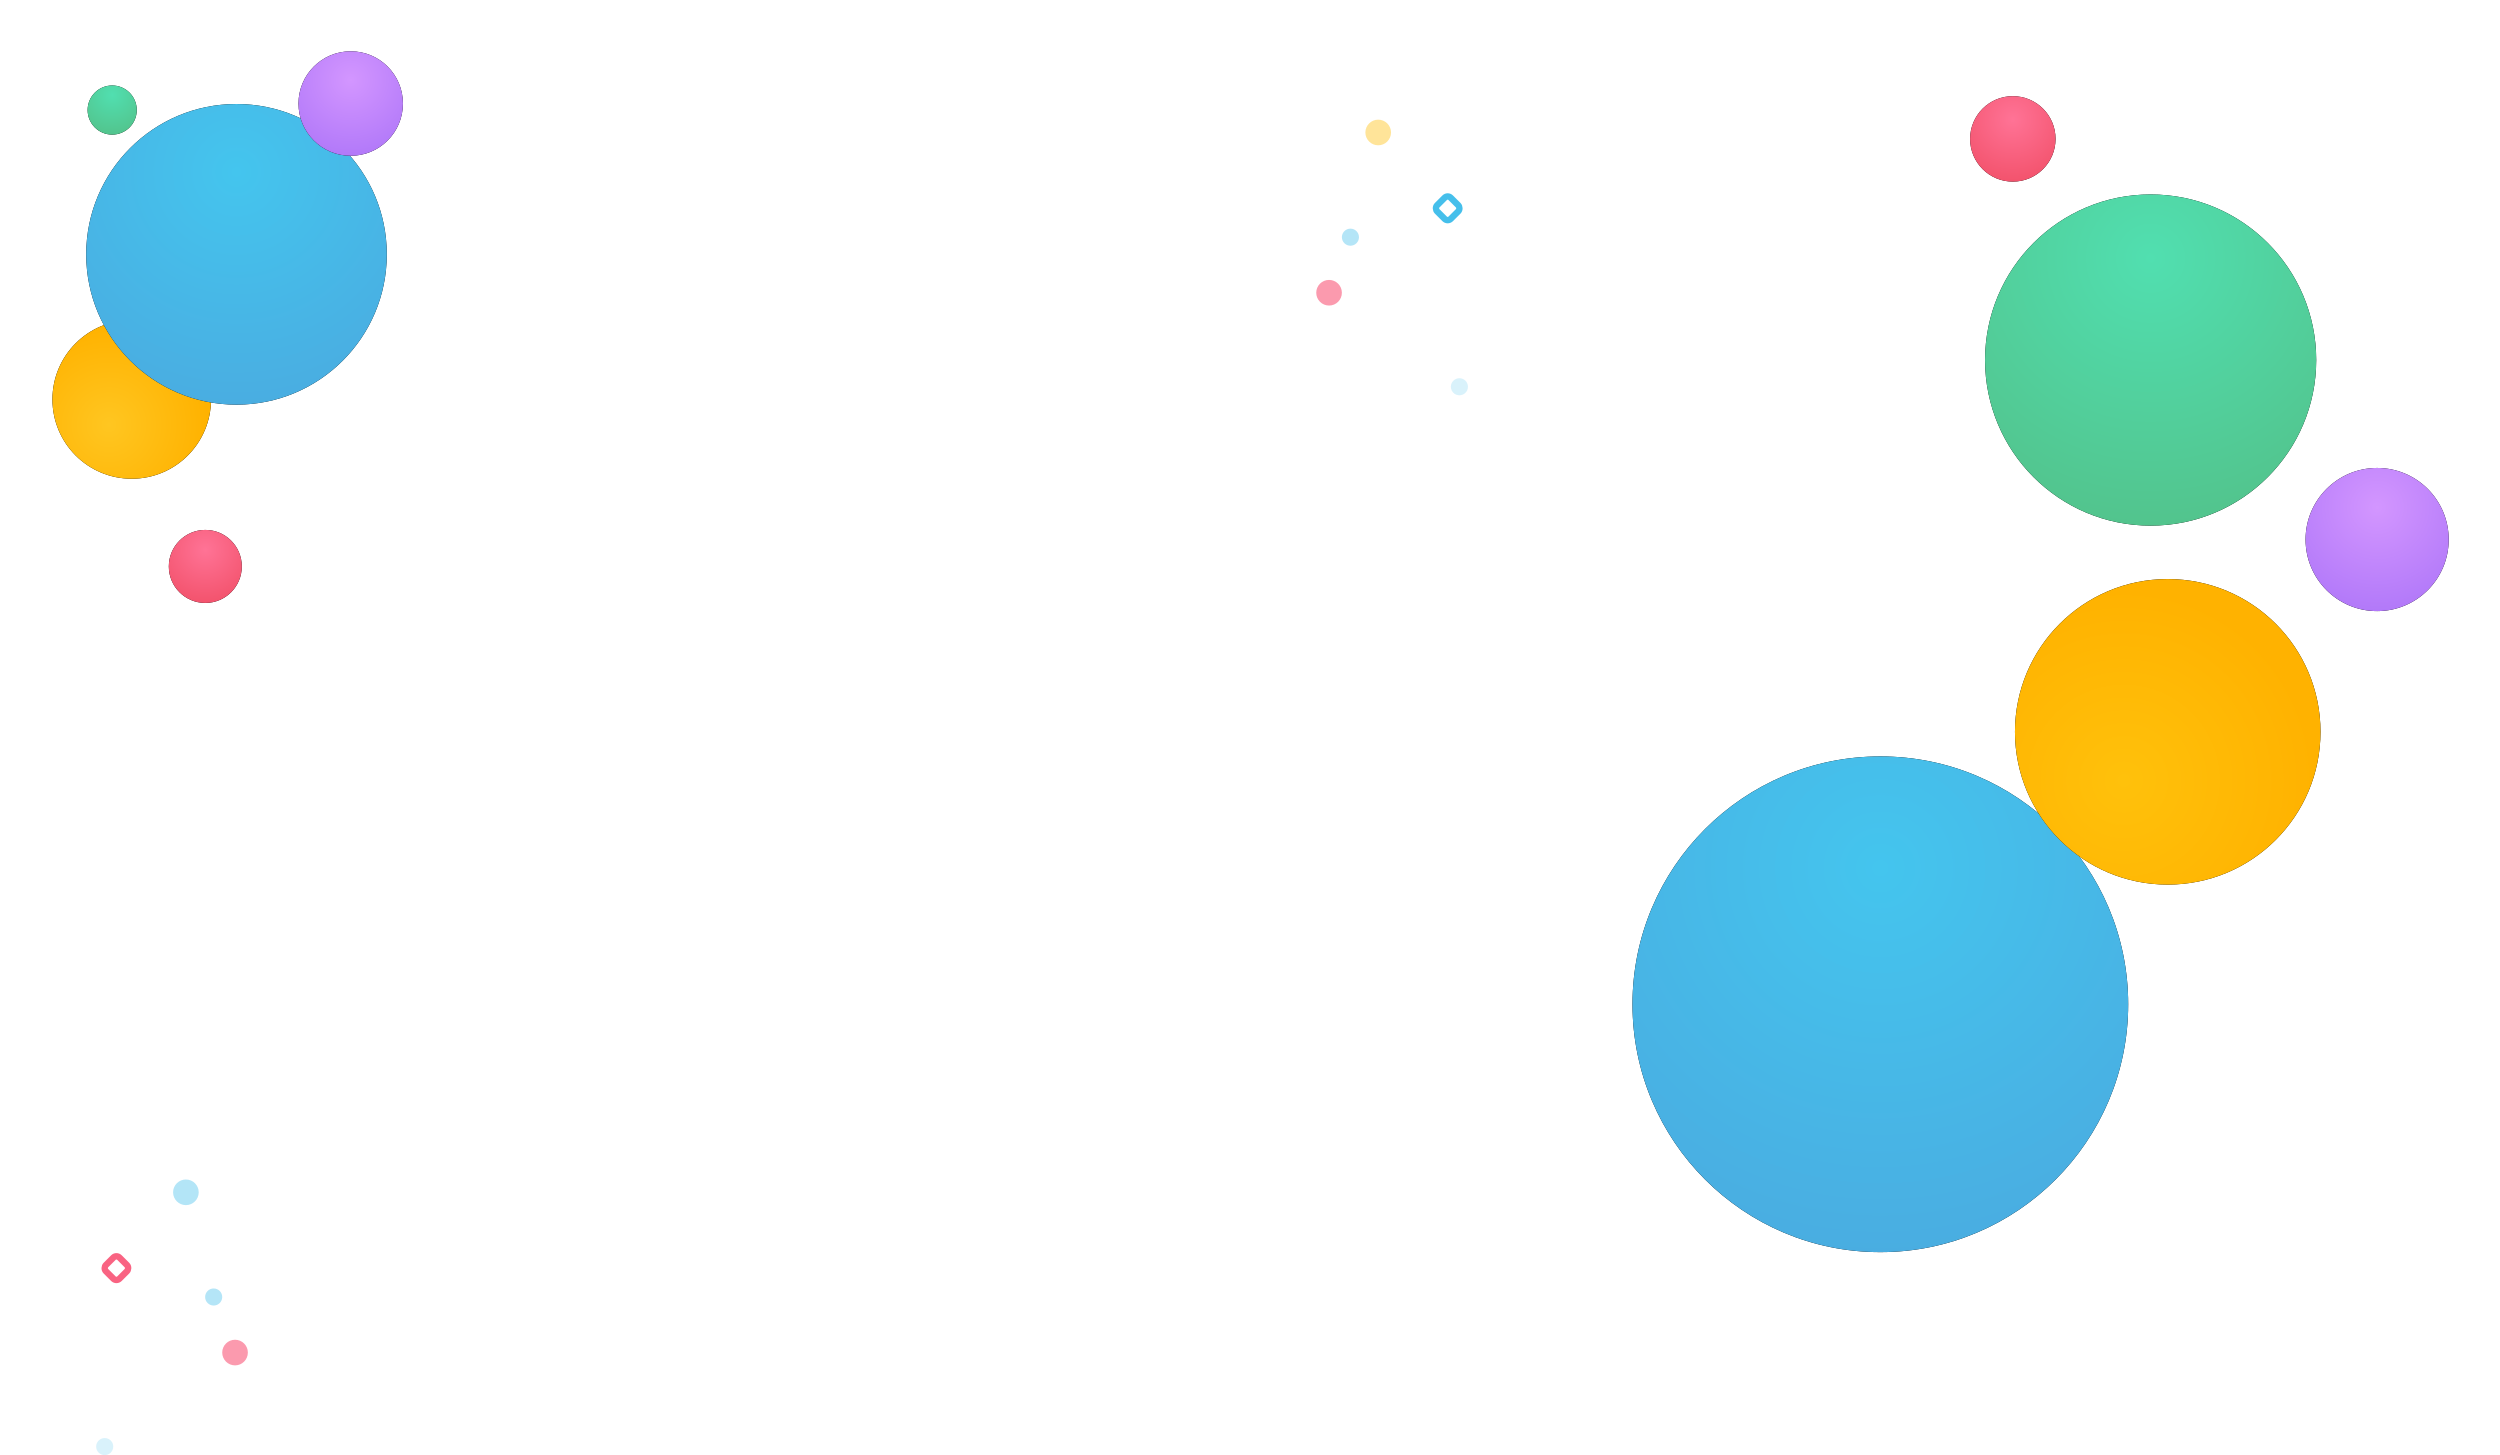 <?xml version="1.0" encoding="UTF-8"?>
<svg width="1170px" height="681px" viewBox="0 0 1170 681" version="1.1" xmlns="http://www.w3.org/2000/svg" xmlns:xlink="http://www.w3.org/1999/xlink">
    <!-- Generator: Sketch 55.2 (78181) - https://sketchapp.com -->
    <title>Group 6</title>
    <desc>Created with Sketch.</desc>
    <defs>
        <radialGradient cx="50%" cy="27.517%" fx="50%" fy="27.517%" r="72.483%" id="radialGradient-1">
            <stop stop-color="#D396FF" offset="0%"></stop>
            <stop stop-color="#B279F9" offset="100%"></stop>
        </radialGradient>
        <circle id="path-2" cx="348.5" cy="207.5" r="33.5"></circle>
        <filter x="-56.0%" y="-56.0%" width="211.9%" height="211.9%" filterUnits="objectBoundingBox" id="filter-3">
            <feOffset dx="0" dy="0" in="SourceAlpha" result="shadowOffsetOuter1"></feOffset>
            <feGaussianBlur stdDeviation="12.5" in="shadowOffsetOuter1" result="shadowBlurOuter1"></feGaussianBlur>
            <feColorMatrix values="0 0 0 0 0.698   0 0 0 0 0.475   0 0 0 0 0.976  0 0 0 0.6 0" type="matrix" in="shadowBlurOuter1"></feColorMatrix>
        </filter>
        <radialGradient cx="50%" cy="27.105%" fx="50%" fy="27.105%" r="72.895%" id="radialGradient-4">
            <stop stop-color="#FF7396" offset="0%"></stop>
            <stop stop-color="#F3536D" offset="100%"></stop>
        </radialGradient>
        <circle id="path-5" cx="178" cy="20" r="20"></circle>
        <filter x="-93.8%" y="-93.8%" width="287.5%" height="287.5%" filterUnits="objectBoundingBox" id="filter-6">
            <feOffset dx="0" dy="0" in="SourceAlpha" result="shadowOffsetOuter1"></feOffset>
            <feGaussianBlur stdDeviation="12.5" in="shadowOffsetOuter1" result="shadowBlurOuter1"></feGaussianBlur>
            <feColorMatrix values="0 0 0 0 0.953   0 0 0 0 0.325   0 0 0 0 0.427  0 0 0 0.5 0" type="matrix" in="shadowBlurOuter1"></feColorMatrix>
        </filter>
        <radialGradient cx="50%" cy="22.572%" fx="50%" fy="22.572%" r="84.639%" id="radialGradient-7">
            <stop stop-color="#44C5EE" offset="0%"></stop>
            <stop stop-color="#4AABE0" offset="100%"></stop>
        </radialGradient>
        <circle id="path-8" cx="116" cy="425" r="116"></circle>
        <filter x="-16.2%" y="-16.2%" width="132.3%" height="132.3%" filterUnits="objectBoundingBox" id="filter-9">
            <feOffset dx="0" dy="0" in="SourceAlpha" result="shadowOffsetOuter1"></feOffset>
            <feGaussianBlur stdDeviation="12.5" in="shadowOffsetOuter1" result="shadowBlurOuter1"></feGaussianBlur>
            <feColorMatrix values="0 0 0 0 0.223   0 0 0 0 0.734   0 0 0 0 0.975  0 0 0 0.602 0" type="matrix" in="shadowBlurOuter1"></feColorMatrix>
        </filter>
        <radialGradient cx="35.68%" cy="65.932%" fx="35.68%" fy="65.932%" r="62.596%" id="radialGradient-10">
            <stop stop-color="#FFC10B" offset="0%"></stop>
            <stop stop-color="#FFB200" offset="100%"></stop>
        </radialGradient>
        <circle id="path-11" cx="250.5" cy="297.5" r="71.5"></circle>
        <filter x="-26.2%" y="-26.2%" width="152.4%" height="152.4%" filterUnits="objectBoundingBox" id="filter-12">
            <feOffset dx="0" dy="0" in="SourceAlpha" result="shadowOffsetOuter1"></feOffset>
            <feGaussianBlur stdDeviation="12.5" in="shadowOffsetOuter1" result="shadowBlurOuter1"></feGaussianBlur>
            <feColorMatrix values="0 0 0 0 1   0 0 0 0 0.698   0 0 0 0 0  0 0 0 0.6 0" type="matrix" in="shadowBlurOuter1"></feColorMatrix>
        </filter>
        <radialGradient cx="50%" cy="19.249%" fx="50%" fy="19.249%" r="80.751%" id="radialGradient-13">
            <stop stop-color="#51DFB0" offset="0%"></stop>
            <stop stop-color="#52C48D" offset="100%"></stop>
        </radialGradient>
        <circle id="path-14" cx="242.5" cy="123.5" r="77.5"></circle>
        <filter x="-24.2%" y="-24.2%" width="148.4%" height="148.4%" filterUnits="objectBoundingBox" id="filter-15">
            <feOffset dx="0" dy="0" in="SourceAlpha" result="shadowOffsetOuter1"></feOffset>
            <feGaussianBlur stdDeviation="12.5" in="shadowOffsetOuter1" result="shadowBlurOuter1"></feGaussianBlur>
            <feColorMatrix values="0 0 0 0 0.318   0 0 0 0 0.847   0 0 0 0 0.655  0 0 0 0.598 0" type="matrix" in="shadowBlurOuter1"></feColorMatrix>
        </filter>
        <radialGradient cx="35.68%" cy="65.932%" fx="35.68%" fy="65.932%" r="62.6%" gradientTransform="translate(0.357,0.659),scale(1,1),rotate(25.336),translate(-0.357,-0.659)" id="radialGradient-16">
            <stop stop-color="#FFC621" offset="0%"></stop>
            <stop stop-color="#FFB200" offset="100%"></stop>
        </radialGradient>
        <ellipse id="path-17" cx="37.647" cy="162.925" rx="37.112" ry="37.125"></ellipse>
        <filter x="-50.5%" y="-50.5%" width="201.0%" height="201.0%" filterUnits="objectBoundingBox" id="filter-18">
            <feOffset dx="0" dy="0" in="SourceAlpha" result="shadowOffsetOuter1"></feOffset>
            <feGaussianBlur stdDeviation="12.5" in="shadowOffsetOuter1" result="shadowBlurOuter1"></feGaussianBlur>
            <feColorMatrix values="0 0 0 0 1   0 0 0 0 0.698   0 0 0 0 0  0 0 0 0.6 0" type="matrix" in="shadowBlurOuter1"></feColorMatrix>
        </filter>
        <radialGradient cx="50%" cy="22.572%" fx="50%" fy="22.572%" r="84.652%" gradientTransform="translate(0.5,0.226),scale(1,1),rotate(90),translate(-0.5,-0.226)" id="radialGradient-19">
            <stop stop-color="#44C5EE" offset="0%"></stop>
            <stop stop-color="#4AABE0" offset="100%"></stop>
        </radialGradient>
        <ellipse id="path-20" cx="86.679" cy="95.03" rx="70.344" ry="70.355"></ellipse>
        <filter x="-26.7%" y="-26.7%" width="153.3%" height="153.3%" filterUnits="objectBoundingBox" id="filter-21">
            <feOffset dx="0" dy="0" in="SourceAlpha" result="shadowOffsetOuter1"></feOffset>
            <feGaussianBlur stdDeviation="12.5" in="shadowOffsetOuter1" result="shadowBlurOuter1"></feGaussianBlur>
            <feColorMatrix values="0 0 0 0 0.223   0 0 0 0 0.734   0 0 0 0 0.975  0 0 0 0.602 0" type="matrix" in="shadowBlurOuter1"></feColorMatrix>
        </filter>
        <radialGradient cx="50%" cy="27.105%" fx="50%" fy="27.105%" r="72.92%" gradientTransform="translate(0.5,0.271),scale(1,1),rotate(90),translate(-0.5,-0.271)" id="radialGradient-22">
            <stop stop-color="#FF7396" offset="0%"></stop>
            <stop stop-color="#F3536D" offset="100%"></stop>
        </radialGradient>
        <ellipse id="path-23" cx="72.083" cy="241.089" rx="17.083" ry="17.089"></ellipse>
        <filter x="-109.8%" y="-109.7%" width="319.5%" height="319.4%" filterUnits="objectBoundingBox" id="filter-24">
            <feOffset dx="0" dy="0" in="SourceAlpha" result="shadowOffsetOuter1"></feOffset>
            <feGaussianBlur stdDeviation="12.5" in="shadowOffsetOuter1" result="shadowBlurOuter1"></feGaussianBlur>
            <feColorMatrix values="0 0 0 0 0.953   0 0 0 0 0.325   0 0 0 0 0.427  0 0 0 0.5 0" type="matrix" in="shadowBlurOuter1"></feColorMatrix>
        </filter>
        <radialGradient cx="50%" cy="27.517%" fx="50%" fy="27.517%" r="72.508%" gradientTransform="translate(0.5,0.275),scale(1,1),rotate(90),translate(-0.5,-0.275)" id="radialGradient-25">
            <stop stop-color="#D396FF" offset="0%"></stop>
            <stop stop-color="#B279F9" offset="100%"></stop>
        </radialGradient>
        <ellipse id="path-26" cx="140.134" cy="24.455" rx="24.447" ry="24.455"></ellipse>
        <filter x="-76.7%" y="-76.7%" width="253.4%" height="253.3%" filterUnits="objectBoundingBox" id="filter-27">
            <feOffset dx="0" dy="0" in="SourceAlpha" result="shadowOffsetOuter1"></feOffset>
            <feGaussianBlur stdDeviation="12.5" in="shadowOffsetOuter1" result="shadowBlurOuter1"></feGaussianBlur>
            <feColorMatrix values="0 0 0 0 0.698   0 0 0 0 0.475   0 0 0 0 0.976  0 0 0 0.6 0" type="matrix" in="shadowBlurOuter1"></feColorMatrix>
        </filter>
        <circle id="path-28" cx="28.5" cy="27.5" r="11.5"></circle>
        <filter x="-163.0%" y="-163.0%" width="426.1%" height="426.1%" filterUnits="objectBoundingBox" id="filter-29">
            <feOffset dx="0" dy="0" in="SourceAlpha" result="shadowOffsetOuter1"></feOffset>
            <feGaussianBlur stdDeviation="12.5" in="shadowOffsetOuter1" result="shadowBlurOuter1"></feGaussianBlur>
            <feColorMatrix values="0 0 0 0 0.318   0 0 0 0 0.847   0 0 0 0 0.655  0 0 0 0.598 0" type="matrix" in="shadowBlurOuter1"></feColorMatrix>
        </filter>
    </defs>
    <g id="1---Home-Page" stroke="none" stroke-width="1" fill="none" fill-rule="evenodd">
        <g id="1.4.1---Home-Page" transform="translate(-73, -69)">
            <g id="Group-6" transform="translate(97, 93)">
                <g id="Ellements" transform="translate(21, 32)">
                    <g id="Group-4" transform="translate(606.5, 64.5) scale(-1, 1) translate(-606.5, -64.5) translate(571, 0)">
                        <rect id="Rectangle-Copy-5" stroke="#45BFEB" stroke-width="3" transform="translate(9.485, 41.485) rotate(-315) translate(-9.485, -41.485) " x="4.985" y="36.985" width="9" height="9" rx="2"></rect>
                        <circle id="Oval-Copy-6" fill="#45BFEB" opacity="0.2" cx="4" cy="125" r="4"></circle>
                        <circle id="Oval-Copy-14" fill="#45BFEB" opacity="0.4" cx="55" cy="55" r="4"></circle>
                        <circle id="Oval-Copy-15" fill="#F96382" opacity="0.646" cx="65" cy="81" r="6"></circle>
                        <circle id="Oval-Copy-16" fill="#FFBC07" opacity="0.408" cx="42" cy="6" r="6"></circle>
                    </g>
                    <g id="Group-5" transform="translate(0, 496)">
                        <rect id="Rectangle-Copy-4" stroke="#F96382" stroke-width="3" transform="translate(9.485, 41.485) rotate(-315) translate(-9.485, -41.485) " x="4.985" y="36.985" width="9" height="9" rx="2"></rect>
                        <circle id="Oval-Copy-5" fill="#45BFEB" opacity="0.2" cx="4" cy="125" r="4"></circle>
                        <circle id="Oval-Copy-11" fill="#45BFEB" opacity="0.4" cx="55" cy="55" r="4"></circle>
                        <circle id="Oval-Copy-12" fill="#F96382" opacity="0.646" cx="65" cy="81" r="6"></circle>
                        <circle id="Oval-Copy-13" fill="#45BFEB" opacity="0.408" cx="42" cy="6" r="6"></circle>
                    </g>
                </g>
                <g id="Left-Elements" transform="translate(740, 21)"></g>
                <g id="Elements" transform="translate(740, 21)" fill-rule="nonzero">
                    <g id="Element">
                        <use fill="black" fill-opacity="1" filter="url(#filter-3)" xlink:href="#path-2"></use>
                        <use fill="url(#radialGradient-1)" xlink:href="#path-2"></use>
                    </g>
                    <g id="Element">
                        <use fill="black" fill-opacity="1" filter="url(#filter-6)" xlink:href="#path-5"></use>
                        <use fill="url(#radialGradient-4)" xlink:href="#path-5"></use>
                    </g>
                    <g id="Element">
                        <use fill="black" fill-opacity="1" filter="url(#filter-9)" xlink:href="#path-8"></use>
                        <use fill="url(#radialGradient-7)" xlink:href="#path-8"></use>
                    </g>
                    <g id="Element">
                        <use fill="black" fill-opacity="1" filter="url(#filter-12)" xlink:href="#path-11"></use>
                        <use fill="url(#radialGradient-10)" xlink:href="#path-11"></use>
                    </g>
                    <g id="Element">
                        <use fill="black" fill-opacity="1" filter="url(#filter-15)" xlink:href="#path-14"></use>
                        <use fill="url(#radialGradient-13)" xlink:href="#path-14"></use>
                    </g>
                </g>
                <g id="Right-Elements" fill-rule="nonzero">
                    <g id="Elements">
                        <g id="Element">
                            <use fill="black" fill-opacity="1" filter="url(#filter-18)" xlink:href="#path-17"></use>
                            <use fill="url(#radialGradient-16)" xlink:href="#path-17"></use>
                        </g>
                        <g id="Element">
                            <use fill="black" fill-opacity="1" filter="url(#filter-21)" xlink:href="#path-20"></use>
                            <use fill="url(#radialGradient-19)" xlink:href="#path-20"></use>
                        </g>
                        <g id="Element">
                            <use fill="black" fill-opacity="1" filter="url(#filter-24)" xlink:href="#path-23"></use>
                            <use fill="url(#radialGradient-22)" xlink:href="#path-23"></use>
                        </g>
                        <g id="Element">
                            <use fill="black" fill-opacity="1" filter="url(#filter-27)" xlink:href="#path-26"></use>
                            <use fill="url(#radialGradient-25)" xlink:href="#path-26"></use>
                        </g>
                    </g>
                    <g id="Element">
                        <use fill="black" fill-opacity="1" filter="url(#filter-29)" xlink:href="#path-28"></use>
                        <use fill="url(#radialGradient-13)" xlink:href="#path-28"></use>
                    </g>
                </g>
            </g>
        </g>
    </g>
</svg>